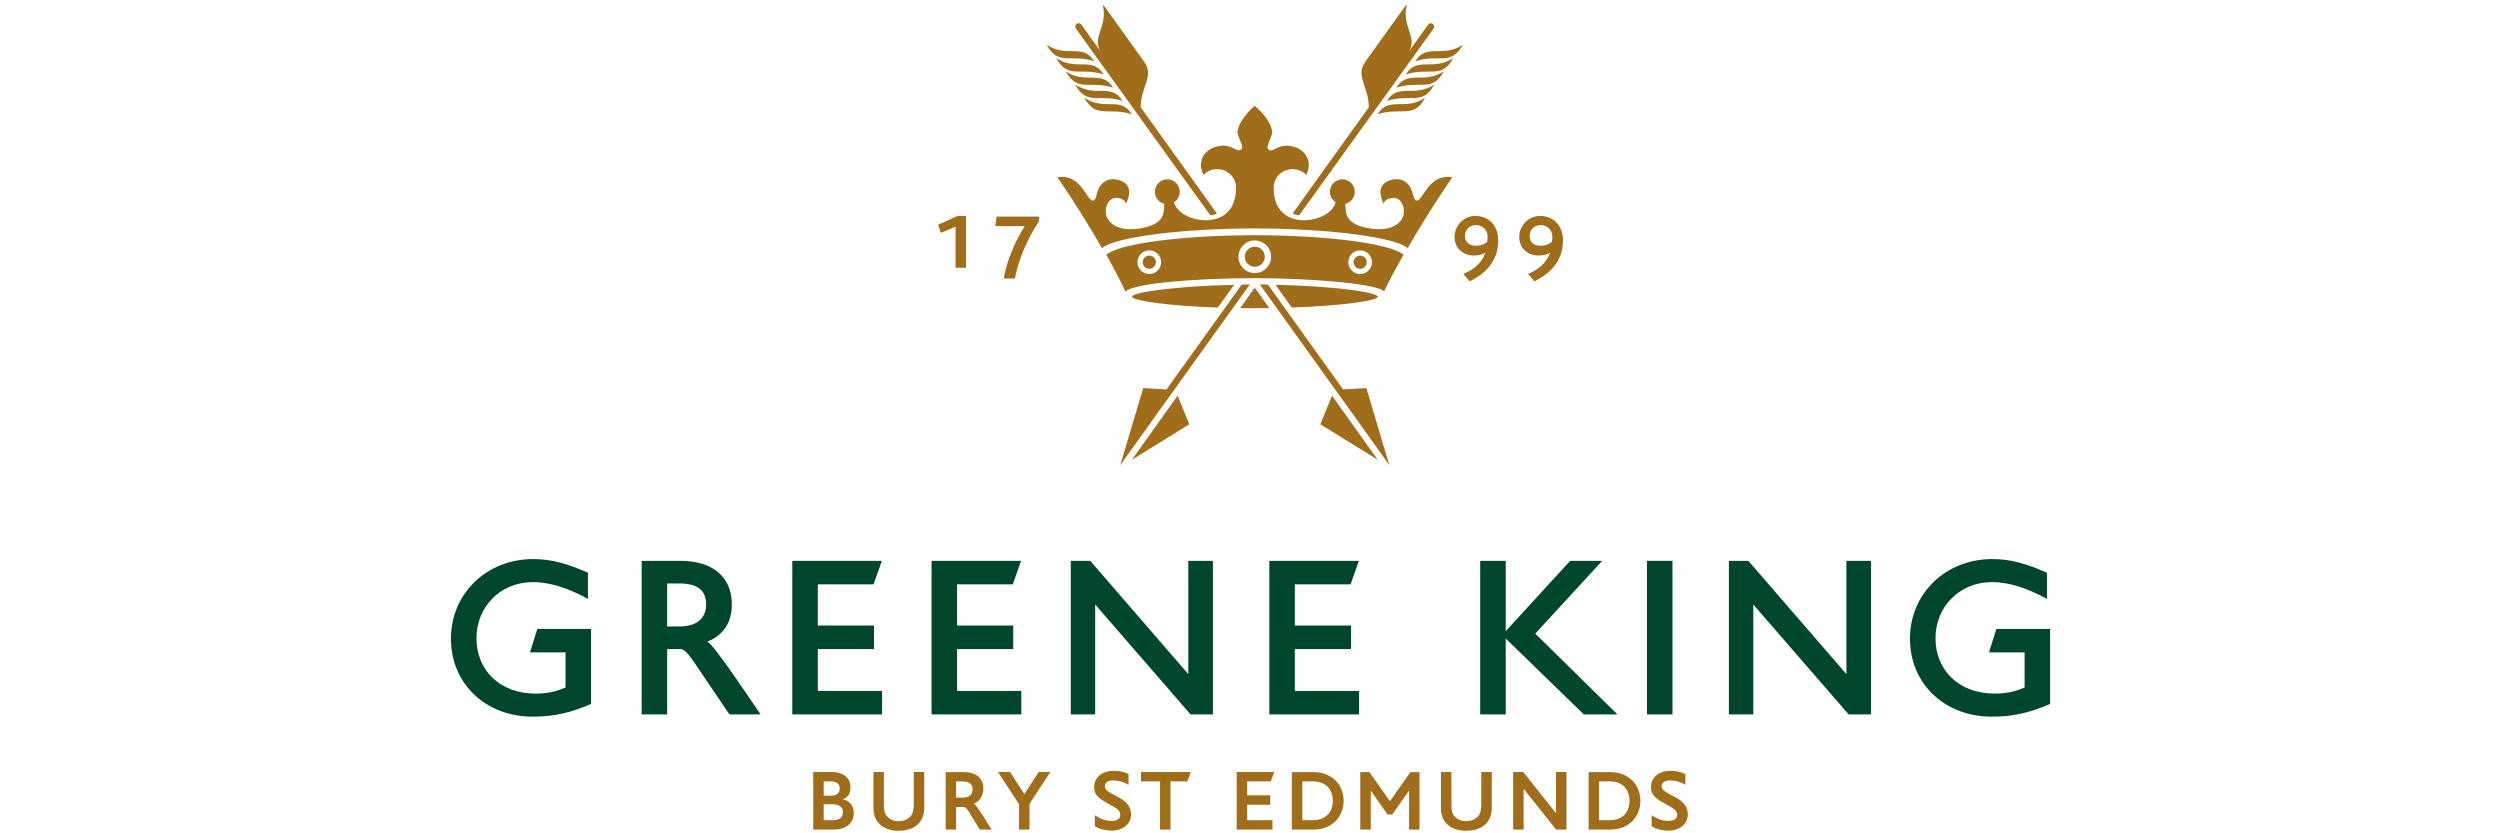 <?xml version="1.0" encoding="UTF-8" standalone="no"?>
<svg
   xmlns:dc="http://purl.org/dc/elements/1.1/"
   xmlns:cc="http://creativecommons.org/ns#"
   xmlns:rdf="http://www.w3.org/1999/02/22-rdf-syntax-ns#"
   xmlns:svg="http://www.w3.org/2000/svg"
   xmlns="http://www.w3.org/2000/svg"
   xmlns:sodipodi="http://sodipodi.sourceforge.net/DTD/sodipodi-0.dtd"
   xmlns:inkscape="http://www.inkscape.org/namespaces/inkscape"
   width="100%"
   height="100%"
   viewBox="0 0 300 100"
   version="1.1"
   xml:space="preserve"
   style="fill-rule:evenodd;clip-rule:evenodd;stroke-linejoin:round;stroke-miterlimit:2;"
   id="svg1125"
   sodipodi:docname="greene-king.svg"
   inkscape:version="0.92.5 (2060ec1f9f, 2020-04-08)"><defs
   id="defs1129" /><sodipodi:namedview
   pagecolor="#ffffff"
   bordercolor="#666666"
   borderopacity="1"
   objecttolerance="10"
   gridtolerance="10"
   guidetolerance="10"
   inkscape:pageopacity="0"
   inkscape:pageshadow="2"
   inkscape:window-width="2800"
   inkscape:window-height="1672"
   id="namedview1127"
   showgrid="false"
   inkscape:zoom="3.2133333"
   inkscape:cx="175.49"
   inkscape:cy="35.283967"
   inkscape:window-x="80"
   inkscape:window-y="54"
   inkscape:window-maximized="1"
   inkscape:current-layer="svg1125" />
    <g
   id="g16713"
   transform="matrix(1.036,0,0,1.036,-288.017,-728.018)">
        <g
   id="g1122">
            <path
   id="path15569"
   d="m 339.706,785.73 c -5.447,0 -9.464,-3.812 -9.464,-9.023 0,-5.237 4.121,-9.231 9.541,-9.231 2.074,0 3.915,0.519 6.326,1.582 v 3.033 c -2.074,-1.14 -4.252,-1.943 -6.378,-1.943 -3.864,0 -6.534,2.979 -6.534,6.48 0,3.683 2.644,6.431 6.872,6.431 1.788,0 2.67,-0.415 3.448,-0.7 v -4.071 h -4.123 l 0.856,-2.722 h 6.223 v 8.686 c -2.36,1.036 -4.304,1.478 -6.767,1.478"
   style="fill:#00462c;fill-rule:nonzero"
   inkscape:connector-curvature="0" />
            <path
   id="path15573"
   d="m 356.714,770.302 h -1.427 v 4.978 h 1.427 c 2.412,0 3.112,-1.321 3.086,-2.617 -0.026,-1.479 -0.908,-2.361 -3.086,-2.361 m 5.782,15.168 -4.07,-6.015 c -0.91,-1.323 -1.246,-1.556 -1.66,-1.556 h -1.479 v 7.571 h -2.955 v -17.787 h 4.486 c 3.682,0 5.962,1.816 5.962,5.056 0,2.049 -0.957,3.552 -2.85,4.305 0.673,0.104 6.144,8.426 6.17,8.426 z"
   style="fill:#00462c;fill-rule:nonzero"
   inkscape:connector-curvature="0" />
            <path
   id="path15577"
   d="m 369.781,785.47 v -17.787 h 10.372 l -0.96,2.724 h -6.456 v 4.77 h 6.508 v 2.722 h -6.508 v 4.85 h 7.442 v 2.721 z"
   style="fill:#00462c;fill-rule:nonzero"
   inkscape:connector-curvature="0" />
            <path
   id="path15581"
   d="m 385.91,785.47 v -17.787 h 10.371 l -0.96,2.724 h -6.456 v 4.77 h 6.509 v 2.722 h -6.509 v 4.85 h 7.441 v 2.721 z"
   style="fill:#00462c;fill-rule:nonzero"
   inkscape:connector-curvature="0" />
            <path
   id="path15585"
   d="m 415.909,785.47 -11.046,-12.731 v 12.731 h -2.826 v -17.787 h 2.256 l 11.356,13.12 v -13.12 h 2.853 v 17.787 z"
   style="fill:#00462c;fill-rule:nonzero"
   inkscape:connector-curvature="0" />
            <path
   id="path15589"
   d="m 425.036,785.47 v -17.787 h 10.37 l -0.96,2.724 h -6.454 v 4.77 h 6.506 v 2.722 h -6.506 v 4.85 h 7.44 v 2.721 z"
   style="fill:#00462c;fill-rule:nonzero"
   inkscape:connector-curvature="0" />
            <path
   id="path15593"
   d="m 461.465,785.47 -9.049,-8.789 v 8.789 h -2.957 v -17.787 h 2.957 v 8.143 l 7.465,-8.143 h 3.711 l -7.753,8.427 9.516,9.36 z"
   style="fill:#00462c;fill-rule:nonzero"
   inkscape:connector-curvature="0" />
            <rect
   id="path15595"
   x="468.775"
   y="767.683"
   width="2.957"
   height="17.787"
   style="fill:#00462c;fill-rule:nonzero" />
            <path
   id="path15599"
   d="m 492.137,785.47 -11.045,-12.731 v 12.731 h -2.827 v -17.787 h 2.256 l 11.356,13.12 v -13.12 h 2.852 v 17.787 z"
   style="fill:#00462c;fill-rule:nonzero"
   inkscape:connector-curvature="0" />
            <path
   id="path15603"
   d="m 508.706,785.73 c -5.446,0 -9.465,-3.812 -9.465,-9.023 0,-5.237 4.125,-9.231 9.543,-9.231 2.074,0 3.916,0.519 6.326,1.582 v 3.033 c -2.074,-1.14 -4.252,-1.943 -6.378,-1.943 -3.863,0 -6.534,2.979 -6.534,6.48 0,3.683 2.646,6.431 6.871,6.431 1.789,0 2.671,-0.415 3.449,-0.7 v -4.071 h -4.124 l 0.855,-2.722 h 6.224 v 8.686 c -2.36,1.036 -4.304,1.478 -6.767,1.478"
   style="fill:#00462c;fill-rule:nonzero"
   inkscape:connector-curvature="0" />
            <path
   id="path15607"
   d="m 374.437,795.876 h -1.019 v 1.848 h 1.019 c 0.993,0 1.213,-0.456 1.213,-0.953 0,-0.508 -0.399,-0.895 -1.213,-0.895 m -0.11,-2.645 h -0.909 v 1.652 h 0.895 c 0.58,0 0.965,-0.303 0.965,-0.827 0,-0.522 -0.372,-0.825 -0.951,-0.825 m 0.276,5.581 h -2.398 v -6.672 h 2.096 c 1.446,0 2.218,0.718 2.218,1.764 0,0.898 -0.429,1.227 -0.909,1.394 0.977,0.179 1.295,0.965 1.295,1.598 0,1.254 -1.019,1.916 -2.302,1.916"
   style="fill:#a06d1b;fill-rule:nonzero"
   inkscape:connector-curvature="0" />
            <path
   id="path15611"
   d="m 382.031,798.949 c -1.447,0 -2.852,-0.785 -2.852,-2.592 v -4.216 h 1.212 v 3.764 c 0,0.743 0.083,1.06 0.358,1.364 0.344,0.371 0.772,0.564 1.295,0.564 0.663,0 1.144,-0.235 1.42,-0.539 0.304,-0.343 0.385,-0.826 0.385,-1.446 v -3.707 h 1.215 v 4.121 c 0,1.627 -0.993,2.687 -3.033,2.687"
   style="fill:#a06d1b;fill-rule:nonzero"
   inkscape:connector-curvature="0" />
            <path
   id="path15615"
   d="m 389.5,793.231 h -0.744 v 1.873 h 0.744 c 0.91,0 1.159,-0.455 1.159,-0.951 0,-0.509 -0.304,-0.922 -1.159,-0.922 m 1.999,5.581 -1.253,-2.04 c -0.318,-0.509 -0.483,-0.58 -0.635,-0.58 h -0.855 v 2.62 h -1.212 v -6.656 h 2.135 c 1.38,0 2.233,0.688 2.233,1.9 0,0.772 -0.385,1.461 -1.101,1.751 0.288,0.041 2.011,3.005 2.08,3.005 z"
   style="fill:#a06d1b;fill-rule:nonzero"
   inkscape:connector-curvature="0" />
            <path
   id="path15619"
   d="m 397.26,795.82 v 2.992 h -1.215 v -2.936 l -2.438,-3.736 h 1.406 l 1.64,2.564 1.668,-2.564 h 1.35 z"
   style="fill:#a06d1b;fill-rule:nonzero"
   inkscape:connector-curvature="0" />
            <path
   id="path15623"
   d="m 406.823,798.936 c -0.73,0 -1.391,-0.138 -1.999,-0.51 v -1.281 c 0.579,0.344 1.033,0.66 1.959,0.66 0.674,0 0.99,-0.303 0.99,-0.676 0,-0.591 -0.55,-0.839 -0.853,-1.004 -1.475,-0.813 -2.177,-1.213 -2.177,-2.233 0,-1.31 1.157,-1.888 2.232,-1.888 0.332,0 0.977,0.011 1.75,0.37 v 1.255 c -0.414,-0.247 -0.952,-0.509 -1.778,-0.509 -0.854,0 -0.964,0.482 -0.964,0.648 0,0.481 0.357,0.646 1.668,1.349 1.172,0.621 1.364,1.379 1.364,1.917 0,1.364 -1.254,1.902 -2.192,1.902"
   style="fill:#a06d1b;fill-rule:nonzero"
   inkscape:connector-curvature="0" />
            <path
   id="path15627"
   d="m 415.548,793.231 h -1.958 v 5.581 h -1.213 v -5.581 h -2.207 v -1.09 h 5.776 z"
   style="fill:#a06d1b;fill-rule:nonzero"
   inkscape:connector-curvature="0" />
            <path
   id="path15631"
   d="m 425.207,793.231 h -2.741 v 1.612 h 2.673 v 1.089 h -2.673 v 1.792 h 2.934 v 1.088 h -4.148 v -6.671 h 4.355 z"
   style="fill:#a06d1b;fill-rule:nonzero"
   inkscape:connector-curvature="0" />
            <path
   id="path15635"
   d="m 430.072,793.231 h -1.212 v 4.493 h 1.212 c 1.584,0 2.314,-1.007 2.314,-2.247 0,-1.241 -0.73,-2.246 -2.314,-2.246 m 0.084,5.581 h -2.511 v -6.656 h 2.511 c 2.148,0 3.485,1.473 3.485,3.321 0,1.846 -1.337,3.335 -3.485,3.335"
   style="fill:#a06d1b;fill-rule:nonzero"
   inkscape:connector-curvature="0" />
            <path
   id="path15639"
   d="m 441.222,798.812 v -4.522 l -1.943,2.77 h -0.552 l -1.944,-2.77 v 4.522 h -1.212 v -6.656 h 1.062 l 2.37,3.374 2.371,-3.374 h 1.06 v 6.656 z"
   style="fill:#a06d1b;fill-rule:nonzero"
   inkscape:connector-curvature="0" />
            <path
   id="path15643"
   d="m 447.768,798.949 c -1.448,0 -2.852,-0.785 -2.852,-2.592 v -4.216 h 1.211 v 3.764 c 0,0.743 0.084,1.06 0.359,1.364 0.345,0.371 0.772,0.564 1.296,0.564 0.661,0 1.142,-0.235 1.418,-0.539 0.304,-0.343 0.387,-0.826 0.387,-1.446 v -3.707 h 1.213 v 4.121 c 0,1.627 -0.993,2.687 -3.032,2.687"
   style="fill:#a06d1b;fill-rule:nonzero"
   inkscape:connector-curvature="0" />
            <path
   id="path15647"
   d="m 458.256,798.812 -3.763,-4.715 v 4.715 h -1.213 v -6.671 h 1.17 l 3.791,4.769 v -4.769 h 1.213 v 6.671 z"
   style="fill:#a06d1b;fill-rule:nonzero"
   inkscape:connector-curvature="0" />
            <path
   id="path15651"
   d="m 464.443,793.231 h -1.212 v 4.493 h 1.212 c 1.585,0 2.313,-1.007 2.313,-2.247 0,-1.241 -0.728,-2.246 -2.313,-2.246 m 0.083,5.581 h -2.51 v -6.656 h 2.51 c 2.149,0 3.486,1.473 3.486,3.321 0,1.846 -1.337,3.335 -3.486,3.335"
   style="fill:#a06d1b;fill-rule:nonzero"
   inkscape:connector-curvature="0" />
            <path
   id="path15655"
   d="m 471.318,798.936 c -0.729,0 -1.39,-0.138 -1.997,-0.51 v -1.281 c 0.579,0.344 1.033,0.66 1.959,0.66 0.674,0 0.989,-0.303 0.989,-0.676 0,-0.591 -0.551,-0.839 -0.853,-1.004 -1.475,-0.813 -2.178,-1.213 -2.178,-2.233 0,-1.31 1.158,-1.888 2.234,-1.888 0.33,0 0.977,0.011 1.749,0.37 v 1.255 c -0.413,-0.247 -0.952,-0.509 -1.777,-0.509 -0.855,0 -0.964,0.482 -0.964,0.648 0,0.481 0.357,0.646 1.666,1.349 1.172,0.621 1.364,1.379 1.364,1.917 0,1.364 -1.253,1.902 -2.192,1.902"
   style="fill:#a06d1b;fill-rule:nonzero"
   inkscape:connector-curvature="0" />
            <path
   id="path15659"
   d="m 395.564,734.981 h -1.304 c 0.437,-2.224 1.231,-4.112 2.443,-6.066 h -3.415 l 0.157,-1.106 h 4.915 v 0.522 c -1.344,2.078 -2.326,4.27 -2.796,6.65"
   style="fill:#a06d1b;fill-rule:nonzero"
   inkscape:connector-curvature="0" />
            <path
   id="path15663"
   d="m 399.254,707.91 c 2.335,1.562 4.186,-0.229 5.49,1.899 -2.699,-0.875 -4.168,0.592 -5.49,-1.899"
   style="fill:#a06d1b;fill-rule:nonzero"
   inkscape:connector-curvature="0" />
            <path
   id="path15667"
   d="m 403.62,714.053 c 2.334,1.561 4.186,-0.23 5.488,1.897 -2.697,-0.871 -4.166,0.593 -5.488,-1.897"
   style="fill:#a06d1b;fill-rule:nonzero"
   inkscape:connector-curvature="0" />
            <path
   id="path15671"
   d="m 400.353,709.444 c 2.337,1.561 4.185,-0.228 5.488,1.897 -2.697,-0.87 -4.168,0.595 -5.488,-1.897"
   style="fill:#a06d1b;fill-rule:nonzero"
   inkscape:connector-curvature="0" />
            <path
   id="path15675"
   d="m 401.453,710.978 c 2.335,1.563 4.186,-0.229 5.487,1.899 -2.699,-0.874 -4.165,0.593 -5.487,-1.899"
   style="fill:#a06d1b;fill-rule:nonzero"
   inkscape:connector-curvature="0" />
            <path
   id="path15679"
   d="m 402.552,712.511 c 2.337,1.565 4.185,-0.227 5.489,1.901 -2.699,-0.874 -4.167,0.593 -5.489,-1.901"
   style="fill:#a06d1b;fill-rule:nonzero"
   inkscape:connector-curvature="0" />
            <path
   id="path15683"
   d="m 410.128,715.143 c 0.058,-2.597 1.638,-3.582 0.374,-5.325 l -4.395,-6.125 c -0.105,-0.147 -0.232,-0.301 -0.381,-0.46 0.671,2.53 -1.268,3.721 -0.253,5.425 -1.339,-1.865 -2.215,-3.088 -2.215,-3.088 -0.121,-0.168 -0.359,-0.207 -0.528,-0.087 -0.167,0.123 -0.208,0.358 -0.117,0.527 l 15.58,21.64 c 0.233,0 0.572,-0.076 0.759,-0.214 0.002,-0.001 -4.6,-6.416 -8.823,-12.293"
   style="fill:#a06d1b;fill-rule:nonzero"
   inkscape:connector-curvature="0" />
            <path
   id="path15687"
   d="m 447.44,707.91 c -2.339,1.562 -4.187,-0.229 -5.492,1.899 2.7,-0.875 4.168,0.592 5.492,-1.899"
   style="fill:#a06d1b;fill-rule:nonzero"
   inkscape:connector-curvature="0" />
            <path
   id="path15691"
   d="m 443.073,714.053 c -2.336,1.561 -4.186,-0.23 -5.488,1.897 2.697,-0.871 4.165,0.593 5.488,-1.897"
   style="fill:#a06d1b;fill-rule:nonzero"
   inkscape:connector-curvature="0" />
            <path
   id="path15695"
   d="m 446.339,709.444 c -2.338,1.561 -4.186,-0.228 -5.488,1.897 2.697,-0.87 4.165,0.595 5.488,-1.897"
   style="fill:#a06d1b;fill-rule:nonzero"
   inkscape:connector-curvature="0" />
            <path
   id="path15699"
   d="m 445.24,710.978 c -2.336,1.563 -4.187,-0.229 -5.488,1.899 2.698,-0.874 4.166,0.593 5.488,-1.899"
   style="fill:#a06d1b;fill-rule:nonzero"
   inkscape:connector-curvature="0" />
            <path
   id="path15703"
   d="m 444.14,712.511 c -2.336,1.565 -4.184,-0.227 -5.487,1.901 2.696,-0.874 4.165,0.593 5.487,-1.901"
   style="fill:#a06d1b;fill-rule:nonzero"
   inkscape:connector-curvature="0" />
            <path
   id="path15707"
   d="m 436.562,715.143 c -0.055,-2.597 -1.634,-3.582 -0.371,-5.325 l 4.392,-6.125 c 0.109,-0.147 0.235,-0.301 0.383,-0.46 -0.669,2.53 1.267,3.721 0.253,5.425 1.339,-1.865 2.218,-3.088 2.218,-3.088 0.118,-0.168 0.356,-0.207 0.524,-0.087 0.167,0.123 0.209,0.358 0.118,0.527 l -15.58,21.64 c -0.233,0 -0.572,-0.076 -0.76,-0.214 -10e-4,-0.001 4.603,-6.416 8.823,-12.293"
   style="fill:#a06d1b;fill-rule:nonzero"
   inkscape:connector-curvature="0" />
            <path
   id="path15711"
   d="m 424.51,732.459 c 0,0.64 -0.52,1.159 -1.16,1.159 -0.639,0 -1.159,-0.519 -1.159,-1.159 0,-0.64 0.52,-1.158 1.159,-1.158 0.64,0 1.16,0.518 1.16,1.158"
   style="fill:#a06d1b;fill-rule:nonzero"
   inkscape:connector-curvature="0" />
            <path
   id="path15715"
   d="m 411.897,733.091 c 0,0.422 -0.34,0.767 -0.764,0.767 -0.424,0 -0.766,-0.346 -0.766,-0.767 0,-0.424 0.342,-0.765 0.766,-0.765 0.424,0 0.764,0.341 0.764,0.765"
   style="fill:#a06d1b;fill-rule:nonzero"
   inkscape:connector-curvature="0" />
            <path
   id="path15719"
   d="m 436.322,733.091 c 0,0.422 -0.343,0.767 -0.765,0.767 -0.423,0 -0.767,-0.346 -0.767,-0.767 0,-0.424 0.344,-0.765 0.767,-0.765 0.423,0 0.765,0.341 0.765,0.765"
   style="fill:#a06d1b;fill-rule:nonzero"
   inkscape:connector-curvature="0" />
            <path
   id="path15723"
   d="m 435.556,734.464 c -0.76,0 -1.373,-0.614 -1.373,-1.374 0,-0.757 0.613,-1.37 1.373,-1.37 0.758,0 1.371,0.613 1.371,1.37 0,0.76 -0.613,1.374 -1.371,1.374 m -12.206,-0.115 c -1.044,0 -1.89,-0.846 -1.89,-1.889 0,-1.044 0.846,-1.891 1.89,-1.891 1.045,0 1.89,0.847 1.89,1.891 0,1.043 -0.845,1.889 -1.89,1.889 m -12.218,0.115 c -0.758,0 -1.373,-0.614 -1.373,-1.374 0,-0.757 0.615,-1.37 1.373,-1.37 0.759,0 1.372,0.613 1.372,1.37 0,0.76 -0.613,1.374 -1.372,1.374 m 12.214,-4.498 c -8.414,0 -15.766,0.987 -17.184,2.259 0.746,1.345 1.564,2.909 2.216,4.288 0.618,-0.897 7.629,-1.573 14.97,-1.573 6.622,0 14.222,0.66 14.974,1.53 0.653,-1.378 1.502,-2.9 2.252,-4.245 -1.42,-1.272 -8.812,-2.259 -17.228,-2.259"
   style="fill:#a06d1b;fill-rule:nonzero"
   inkscape:connector-curvature="0" />
            <path
   id="path15727"
   d="m 441.062,731.465 c 2.572,-4.5 5.17,-8.215 5.17,-8.215 -2.772,-0.457 -3.375,2.732 -4.128,2.701 -0.311,-0.015 -0.355,-0.528 -0.532,-1.078 -0.306,-0.943 -1.13,-1.594 -2.279,-1.348 -2.356,0.498 -0.985,2.821 -0.995,2.806 -0.05,-0.508 1.396,-1.174 2.024,-0.172 0.936,1.492 -0.27,3.69 -3.913,2.974 -2.695,-0.527 -2.499,-1.832 -2.564,-2.802 v -0.004 c 0.624,-0.156 1.088,-0.721 1.088,-1.394 0,-0.796 -0.645,-1.44 -1.439,-1.44 -0.796,0 -1.44,0.644 -1.44,1.44 0,0.506 0.26,0.952 0.655,1.209 -10e-4,0.008 -0.003,0.012 -0.004,0.019 -0.544,2.427 -7.277,3.683 -7.164,-1.768 0.04,-1.867 2.371,-2.796 3.767,-1.428 0.829,-1.607 -0.16,-3.084 -1.861,-3.34 -1.588,-0.24 -1.991,0.935 -2.554,0.359 -0.294,-0.3 0.543,-1.554 0.475,-2.052 -0.247,-1.532 -2.028,-2.956 -2.028,-2.956 0,0 -1.748,1.424 -1.995,2.956 -0.068,0.498 0.791,1.78 0.476,2.052 -0.608,0.528 -0.966,-0.599 -2.553,-0.359 -1.701,0.256 -2.692,1.733 -1.864,3.34 1.4,-1.368 3.729,-0.439 3.768,1.428 0.115,5.451 -6.62,4.195 -7.163,1.768 -0.002,-0.007 -0.003,-0.011 -0.007,-0.019 0.394,-0.257 0.657,-0.703 0.657,-1.209 0,-0.796 -0.643,-1.44 -1.44,-1.44 -0.795,0 -1.44,0.644 -1.44,1.44 0,0.673 0.464,1.239 1.088,1.394 v 0.004 c -0.065,0.971 0.131,2.276 -2.564,2.803 -3.643,0.716 -4.852,-1.481 -3.916,-2.973 0.631,-1.003 2.076,-0.336 2.029,0.172 -0.011,0.015 1.359,-2.308 -1,-2.807 -1.146,-0.245 -1.972,0.405 -2.276,1.348 -0.177,0.551 -0.221,1.064 -0.532,1.079 -0.75,0.03 -1.354,-3.159 -4.128,-2.702 0,0 2.596,3.715 5.172,8.215 1.399,-1.285 9.344,-2.284 17.694,-2.284 8.346,0 16.316,0.999 17.716,2.284"
   style="fill:#a06d1b;fill-rule:nonzero"
   inkscape:connector-curvature="0" />
            <path
   id="path15731"
   d="m 409.138,737.087 c 0,0.468 4.171,1.054 9.932,1.259 l 1.889,-2.636 c -6.706,0.145 -11.821,0.86 -11.821,1.377"
   style="fill:#a06d1b;fill-rule:nonzero"
   inkscape:connector-curvature="0" />
            <path
   id="path15735"
   d="m 437.587,737.087 c 0,-0.518 -5.117,-1.236 -11.844,-1.378 l 1.893,2.636 c 5.764,-0.205 9.951,-0.79 9.951,-1.258"
   style="fill:#a06d1b;fill-rule:nonzero"
   inkscape:connector-curvature="0" />
            <path
   id="path15739"
   d="m 423.352,736.057 -0.015,0.015 -1.673,2.335 c 0.553,0.008 1.112,0.015 1.684,0.015 0.572,0 1.133,-0.007 1.688,-0.015 l -1.672,-2.335 z"
   style="fill:#a06d1b;fill-rule:nonzero"
   inkscape:connector-curvature="0" />
            <path
   id="path15743"
   d="m 412.2,750.41 10.575,-14.743 -0.941,0.019 -8.71,12.145 -2.693,-0.161 -2.663,8.929 4.419,-6.176 c 0.003,-0.003 0.008,-0.007 0.015,-0.011"
   style="fill:#a06d1b;fill-rule:nonzero"
   inkscape:connector-curvature="0" />
            <path
   id="path15747"
   d="m 409.109,755.98 6.658,-4.118 -1.356,-3.308 z"
   style="fill:#a06d1b;fill-rule:nonzero"
   inkscape:connector-curvature="0" />
            <path
   id="path15751"
   d="m 434.521,750.422 4.418,6.176 -2.663,-8.929 -2.692,0.16 -8.712,-12.146 -0.939,-0.015 10.574,14.743 c 0.004,0.004 0.011,0.007 0.015,0.011"
   style="fill:#a06d1b;fill-rule:nonzero"
   inkscape:connector-curvature="0" />
            <path
   id="path15755"
   d="m 430.94,751.862 6.657,4.119 -5.3,-7.428 z"
   style="fill:#a06d1b;fill-rule:nonzero"
   inkscape:connector-curvature="0" />
            <path
   id="path15759"
   d="m 448.986,728.793 c -0.898,0 -1.292,0.668 -1.292,1.241 0,0.772 0.532,1.147 1.272,1.147 0.677,0 1.052,-0.24 1.292,-0.448 0.03,-0.158 0.062,-0.312 0.062,-0.552 0,-0.887 -0.645,-1.388 -1.334,-1.388 m -0.74,6.517 -0.742,-0.865 c 1.055,-0.418 2.107,-1.178 2.567,-2.471 -0.293,0.229 -0.888,0.344 -1.368,0.344 -1.208,0 -2.229,-0.845 -2.219,-2.18 0.008,-1.231 1.031,-2.407 2.41,-2.407 1.562,0 2.657,1.115 2.657,2.824 0,2.544 -1.636,3.92 -3.305,4.755"
   style="fill:#a06d1b;fill-rule:nonzero"
   inkscape:connector-curvature="0" />
            <path
   id="path15763"
   d="m 456.483,728.793 c -0.896,0 -1.294,0.668 -1.294,1.241 0,0.772 0.532,1.147 1.274,1.147 0.677,0 1.052,-0.24 1.289,-0.448 0.034,-0.158 0.067,-0.312 0.067,-0.552 0,-0.887 -0.648,-1.388 -1.336,-1.388 m -0.742,6.517 -0.74,-0.865 c 1.054,-0.418 2.106,-1.178 2.566,-2.471 -0.293,0.229 -0.887,0.344 -1.367,0.344 -1.208,0 -2.231,-0.845 -2.22,-2.18 0.008,-1.231 1.032,-2.407 2.408,-2.407 1.565,0 2.66,1.115 2.66,2.824 0,2.544 -1.64,3.92 -3.307,4.755"
   style="fill:#a06d1b;fill-rule:nonzero"
   inkscape:connector-curvature="0" />
            <path
   id="path15767"
   d="m 388.691,733.734 v -4.752 l -1.709,0.707 -0.314,-0.948 2.274,-1.009 h 0.958 v 6.002 z"
   style="fill:#a06d1b;fill-rule:nonzero"
   inkscape:connector-curvature="0" />
        </g>
    </g>
</svg>